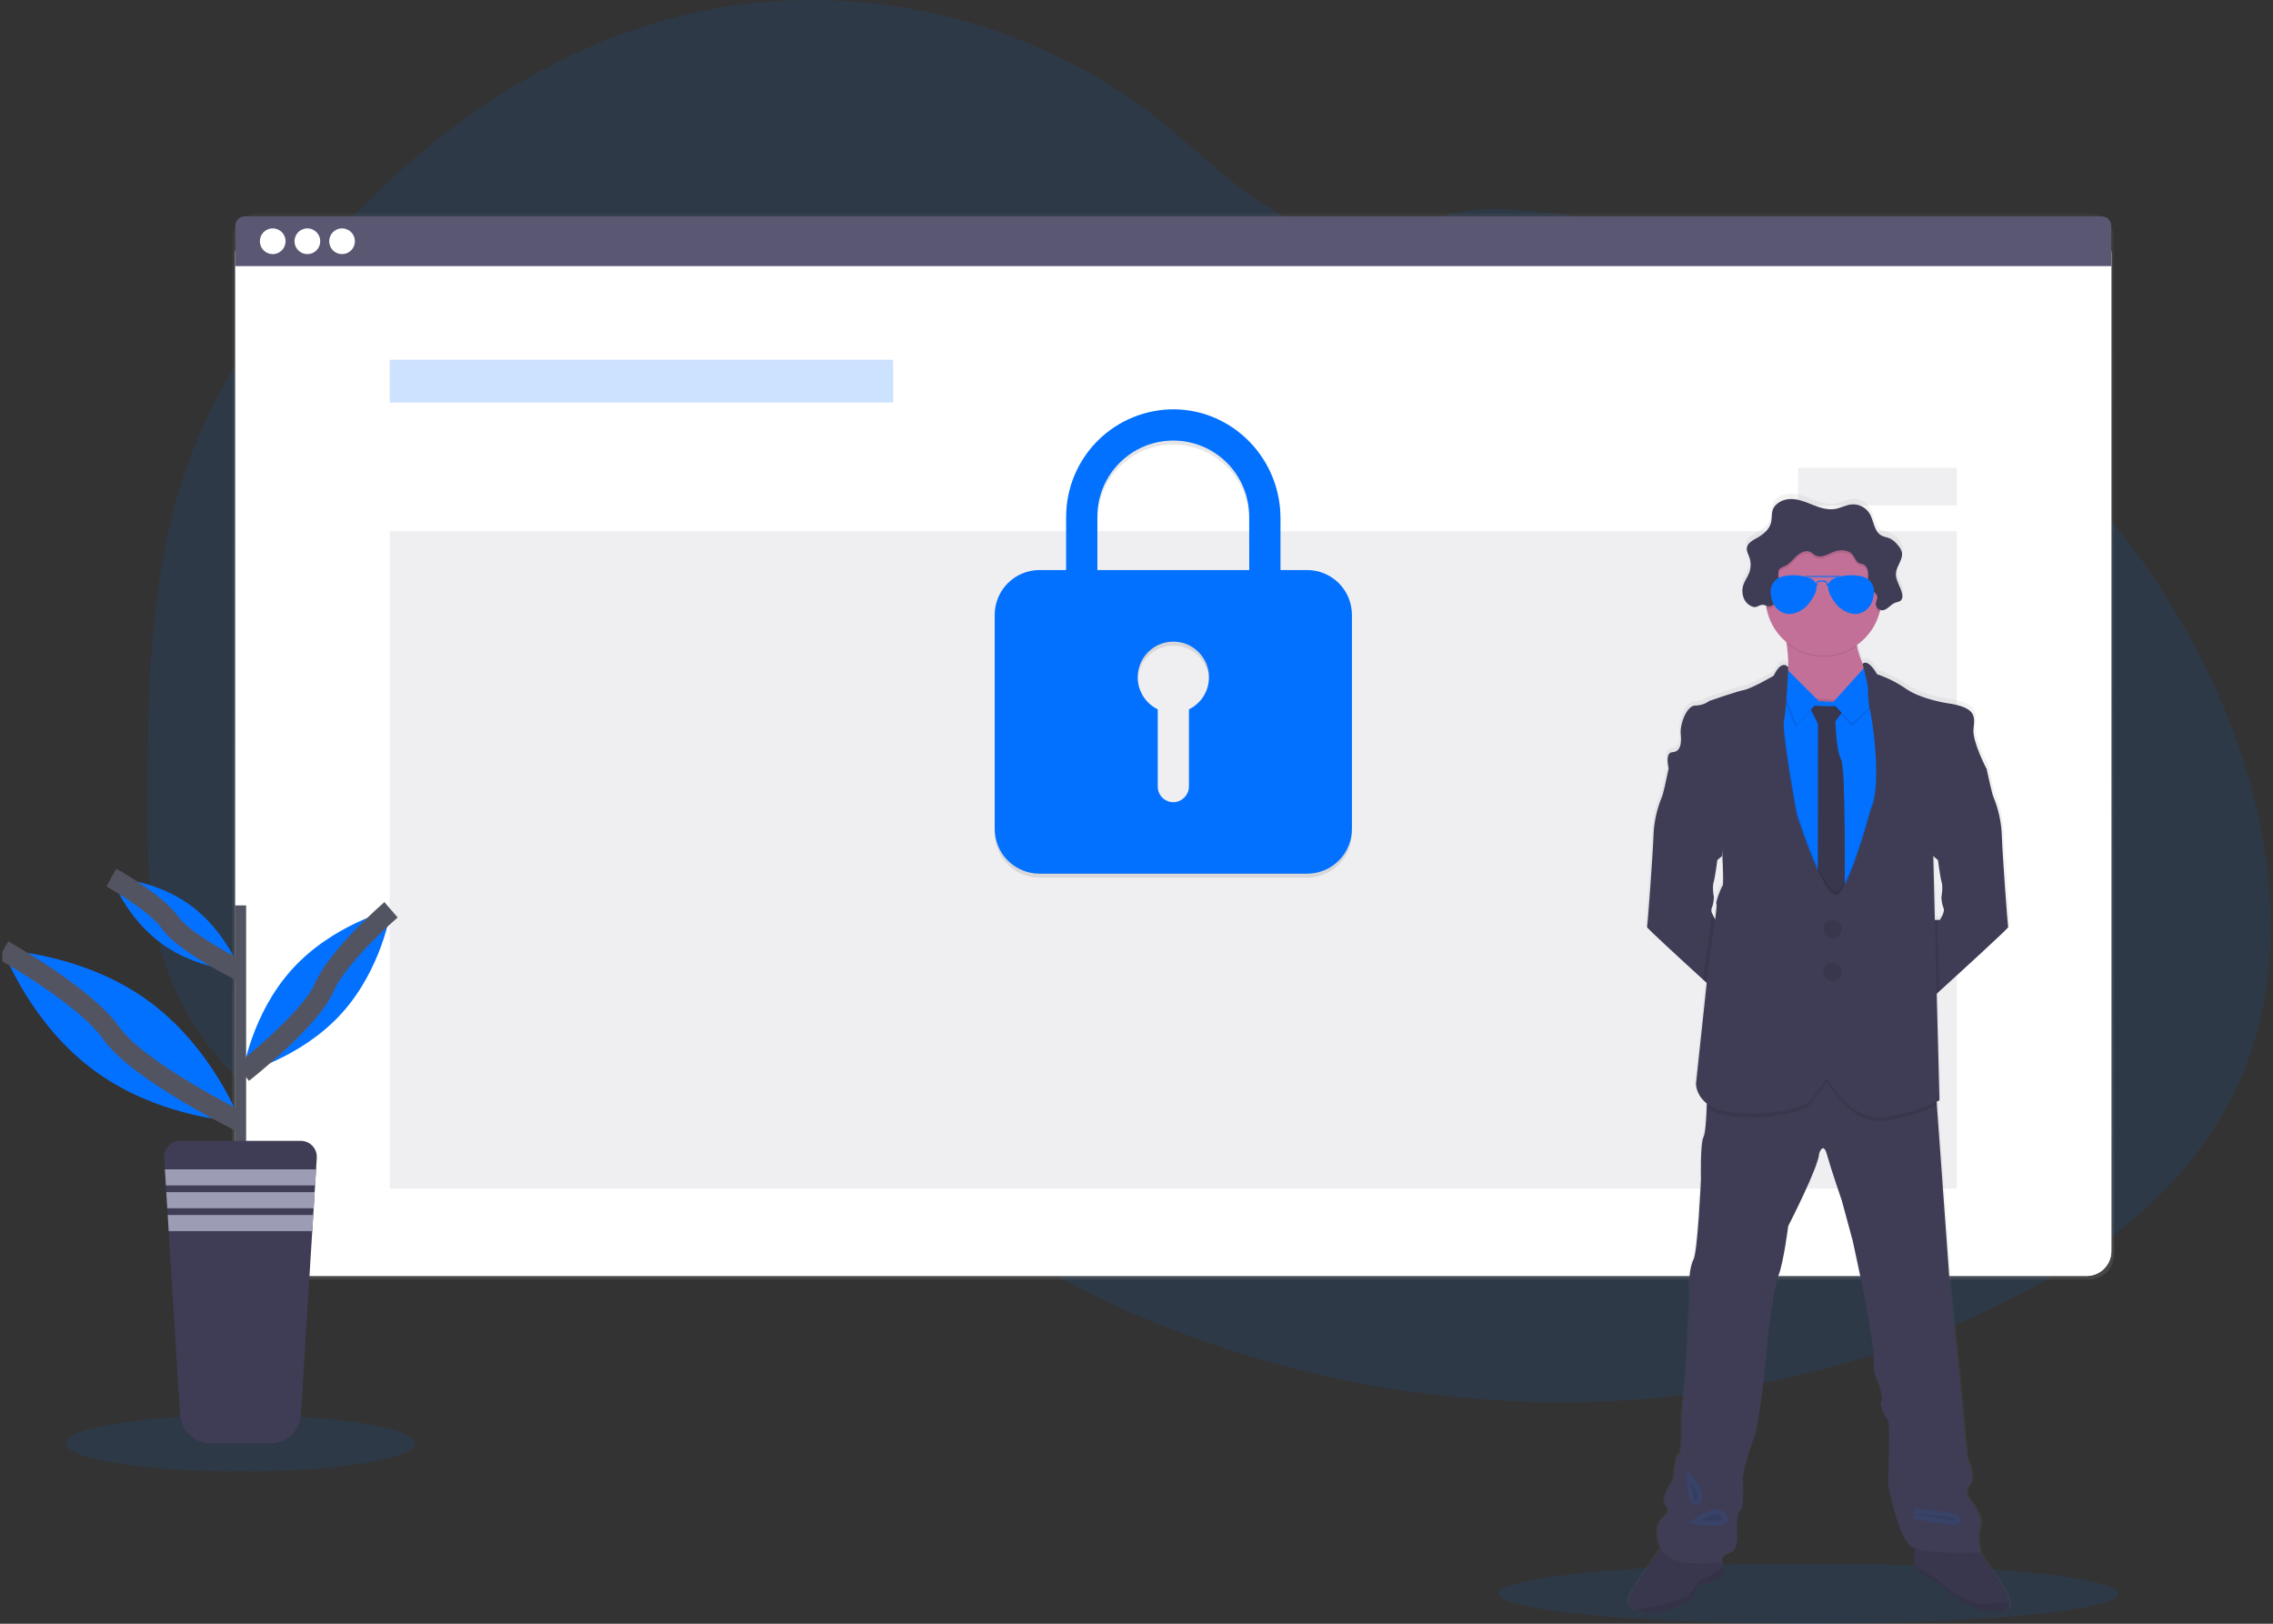 <svg width="224" height="160" viewBox="0 0 224 160" fill="none" xmlns="http://www.w3.org/2000/svg">
<rect x="0" y="0" width="224" height="160" fill="#333333" stroke="none"/>
<g clip-path="url(#clip0)">
<path opacity="0.1" d="M220.238 107.567C215.053 118.263 204.525 125.415 193.614 130.131C178.926 136.483 162.75 139.002 146.797 137.937C144.002 137.751 141.214 137.454 138.436 137.045C128.785 135.637 119.375 132.897 110.477 128.904C107.909 127.747 105.393 126.485 102.929 125.116C98.814 122.835 94.87 120.256 91.131 117.4C90.19 116.682 89.263 115.946 88.348 115.191C87.714 114.668 87.085 114.133 86.447 113.614C85.101 112.519 83.715 111.479 82.17 110.701C81.704 110.466 81.225 110.255 80.737 110.068C75.843 108.207 70.2 108.909 65.105 110.361C61.229 111.466 57.451 112.978 53.579 114.057C51.857 114.552 50.102 114.925 48.328 115.173C44.367 115.675 40.343 115.322 36.53 114.137L36.204 114.036C35.657 113.864 35.116 113.676 34.578 113.472L34.252 113.347C33.732 113.147 33.223 112.931 32.724 112.701L32.399 112.553C31.878 112.311 31.369 112.055 30.871 111.786C30.691 111.692 30.514 111.591 30.338 111.495C27.503 109.912 24.926 107.905 22.696 105.545C22.632 105.481 22.571 105.414 22.501 105.35C22.191 105.014 21.886 104.673 21.591 104.323C21.482 104.195 21.373 104.066 21.266 103.933C20.916 103.506 20.578 103.07 20.253 102.624C20.204 102.559 20.157 102.493 20.11 102.429C18.778 100.585 17.673 98.587 16.82 96.479C16.793 96.414 16.768 96.348 16.744 96.284C16.484 95.614 16.247 94.933 16.032 94.24C15.944 93.952 15.86 93.655 15.786 93.366C15.761 93.28 15.737 93.192 15.716 93.107C14.639 88.866 14.516 84.458 14.516 80.075C14.516 79.564 14.516 79.053 14.516 78.543C14.547 71.454 14.656 64.243 15.702 57.251C15.702 57.202 15.716 57.153 15.724 57.106C16.074 54.753 16.55 52.419 17.15 50.117C17.778 47.7 18.581 45.333 19.552 43.033C21.958 37.374 25.457 32.224 29.343 27.451C39.129 15.44 51.964 5.356 66.986 1.582C83.173 -2.482 101.163 1.413 114.22 11.808C118.201 14.977 121.778 18.73 126.249 21.159C130.152 23.274 134.72 24.151 138.9 22.486C142.354 21.11 144.602 20.427 148.482 20.636C156.513 21.09 164.43 22.749 171.969 25.556C172.273 25.667 172.578 25.782 172.88 25.897C192.533 33.416 209.427 48.354 218.208 67.551C218.441 68.058 218.667 68.569 218.885 69.084C224.121 81.314 226.014 95.647 220.238 107.567Z" fill="#0371FF"/>
<path opacity="0.1" d="M23.702 144.99C33.216 144.99 40.929 143.751 40.929 142.223C40.929 140.694 33.216 139.456 23.702 139.456C14.188 139.456 6.475 140.694 6.475 142.223C6.475 143.751 14.188 144.99 23.702 144.99Z" fill="#0371FF"/>
<path opacity="0.1" d="M178.245 160C195.115 160 208.791 158.672 208.791 157.034C208.791 155.396 195.115 154.068 178.245 154.068C161.375 154.068 147.699 155.396 147.699 157.034C147.699 158.672 161.375 160 178.245 160Z" fill="#0371FF"/>
<path d="M205.9 21.027H25.324C23.978 21.027 22.887 22.118 22.887 23.464V123.641C22.887 124.987 23.978 126.079 25.324 126.079H205.9C207.246 126.079 208.337 124.987 208.337 123.641V23.464C208.337 22.118 207.246 21.027 205.9 21.027Z" fill="url(#paint0_linear)"/>
<path d="M205.631 22.504H25.623C24.277 22.504 23.186 23.595 23.186 24.941V123.291C23.186 124.637 24.277 125.729 25.623 125.729H205.631C206.977 125.729 208.068 124.637 208.068 123.291V24.941C208.068 23.595 206.977 22.504 205.631 22.504Z" fill="white"/>
<path d="M205.631 22.504H25.623C24.277 22.504 23.186 23.595 23.186 24.941V123.291C23.186 124.637 24.277 125.729 25.623 125.729H205.631C206.977 125.729 208.068 124.637 208.068 123.291V24.941C208.068 23.595 206.977 22.504 205.631 22.504Z" fill="white"/>
<path opacity="0.04" d="M205.631 22.504H25.623C24.277 22.504 23.186 23.595 23.186 24.941V123.291C23.186 124.637 24.277 125.729 25.623 125.729H205.631C206.977 125.729 208.068 124.637 208.068 123.291V24.941C208.068 23.595 206.977 22.504 205.631 22.504Z" fill="white"/>
<path d="M207.13 21.32H24.124C23.875 21.32 23.637 21.418 23.46 21.594C23.284 21.77 23.186 22.009 23.186 22.258V26.225H208.06V22.258C208.061 22.011 207.963 21.773 207.788 21.597C207.614 21.421 207.377 21.322 207.13 21.32Z" fill="#5A5773"/>
<path d="M26.876 25.041C27.576 25.041 28.144 24.473 28.144 23.772C28.144 23.072 27.576 22.504 26.876 22.504C26.175 22.504 25.607 23.072 25.607 23.772C25.607 24.473 26.175 25.041 26.876 25.041Z" fill="white"/>
<path d="M30.292 25.041C30.992 25.041 31.56 24.473 31.56 23.772C31.56 23.072 30.992 22.504 30.292 22.504C29.591 22.504 29.023 23.072 29.023 23.772C29.023 24.473 29.591 25.041 30.292 25.041Z" fill="white"/>
<path d="M33.708 25.041C34.408 25.041 34.976 24.473 34.976 23.772C34.976 23.072 34.408 22.504 33.708 22.504C33.007 22.504 32.44 23.072 32.44 23.772C32.44 24.473 33.007 25.041 33.708 25.041Z" fill="white"/>
<path opacity="0.2" d="M88.023 35.452H38.408V39.663H88.023V35.452Z" fill="#0371FF"/>
<path opacity="0.1" d="M192.837 52.337H38.408V117.117H192.837V52.337Z" fill="#5A5773"/>
<path opacity="0.1" d="M128.831 56.561H126.187V51.425C126.187 45.629 121.566 40.811 115.77 40.724C114.372 40.709 112.986 40.971 111.69 41.495C110.394 42.018 109.215 42.793 108.22 43.775C107.225 44.756 106.434 45.925 105.893 47.214C105.351 48.502 105.07 49.885 105.066 51.283V56.561H102.428C101.262 56.565 100.145 57.03 99.32 57.854C98.496 58.679 98.031 59.796 98.027 60.962V82.08C98.031 83.246 98.496 84.363 99.32 85.188C100.145 86.012 101.262 86.477 102.428 86.481H128.831C129.997 86.477 131.114 86.012 131.938 85.188C132.762 84.363 133.226 83.246 133.229 82.08V60.962C133.226 59.796 132.762 58.679 131.938 57.854C131.114 57.03 129.997 56.565 128.831 56.561ZM117.171 70.29V77.853C117.173 78.254 117.024 78.64 116.752 78.935C116.48 79.229 116.107 79.409 115.707 79.438C115.499 79.448 115.29 79.415 115.095 79.342C114.899 79.269 114.721 79.157 114.57 79.013C114.419 78.869 114.298 78.696 114.216 78.504C114.134 78.312 114.092 78.105 114.092 77.896V70.286C113.378 69.938 112.803 69.358 112.461 68.641C112.119 67.924 112.03 67.112 112.209 66.338C112.387 65.565 112.823 64.874 113.445 64.38C114.066 63.885 114.837 63.616 115.631 63.616C116.425 63.616 117.196 63.885 117.818 64.38C118.439 64.874 118.875 65.565 119.054 66.338C119.232 67.112 119.144 67.924 118.802 68.641C118.46 69.358 117.885 69.938 117.171 70.286V70.29ZM123.111 56.561H108.146V51.283C108.146 49.299 108.934 47.396 110.336 45.994C111.739 44.591 113.642 43.803 115.625 43.803C117.609 43.803 119.512 44.591 120.914 45.994C122.317 47.396 123.105 49.299 123.105 51.283L123.111 56.561Z" fill="black"/>
<path d="M128.831 56.171H126.187V51.035C126.187 45.239 121.566 40.421 115.77 40.334C114.372 40.319 112.986 40.581 111.69 41.105C110.394 41.628 109.215 42.403 108.22 43.385C107.225 44.366 106.434 45.535 105.893 46.824C105.351 48.112 105.07 49.495 105.066 50.893V56.171H102.428C101.262 56.175 100.145 56.64 99.32 57.464C98.496 58.289 98.031 59.406 98.027 60.572V81.69C98.031 82.856 98.496 83.973 99.32 84.798C100.145 85.622 101.262 86.087 102.428 86.091H128.831C129.997 86.087 131.114 85.622 131.938 84.798C132.762 83.973 133.226 82.856 133.229 81.69V60.572C133.226 59.406 132.762 58.289 131.938 57.464C131.114 56.64 129.997 56.175 128.831 56.171ZM117.171 69.9V77.463C117.173 77.864 117.024 78.25 116.752 78.545C116.48 78.839 116.107 79.019 115.707 79.048C115.499 79.058 115.29 79.025 115.095 78.952C114.899 78.879 114.721 78.767 114.57 78.623C114.419 78.479 114.298 78.305 114.216 78.114C114.134 77.922 114.092 77.715 114.092 77.506V69.896C113.378 69.548 112.803 68.968 112.461 68.251C112.119 67.534 112.03 66.722 112.209 65.948C112.387 65.175 112.823 64.484 113.445 63.99C114.066 63.495 114.837 63.226 115.631 63.226C116.425 63.226 117.196 63.495 117.818 63.99C118.439 64.484 118.875 65.175 119.054 65.948C119.232 66.722 119.144 67.534 118.802 68.251C118.46 68.968 117.885 69.548 117.171 69.896V69.9ZM123.111 56.171H108.146V50.893C108.146 48.909 108.934 47.006 110.336 45.604C111.739 44.201 113.642 43.413 115.625 43.413C117.609 43.413 119.512 44.201 120.914 45.604C122.317 47.006 123.105 48.909 123.105 50.893L123.111 56.171Z" fill="#0371FF"/>
<path opacity="0.1" d="M192.836 46.102H177.205V49.792H192.836V46.102Z" fill="#5A5773"/>
<path d="M198.161 157.927C198.059 157.41 197.882 156.91 197.639 156.442L195.297 152.945H195.31C195.31 152.945 194.942 151.189 195.31 150.326C195.679 149.464 193.995 147.343 193.995 147.343C193.995 147.343 193.79 146.81 194.325 146.154C194.86 145.499 193.995 143.578 193.995 143.578C193.995 143.578 193.585 139.568 193.544 138.955C193.503 138.343 193.174 134.947 193.174 134.947L192.393 127.748L191.004 108.669L190.978 108.312C191.15 108.228 191.242 108.175 191.242 108.175L190.965 97.626L191.205 97.409C193.3 95.513 198.134 91.122 198.085 91.026C198.037 90.931 197.5 83.695 197.438 81.884C197.384 80.597 197.102 79.33 196.606 78.141C196.485 77.901 196.136 76.318 195.992 75.649C195.952 75.466 195.927 75.35 195.927 75.35C195.927 75.35 194.51 72.65 194.633 71.422C194.756 70.195 195.002 69.276 191.981 68.846C191.981 68.846 189.444 68.468 187.934 67.435C187.041 66.817 186.064 66.328 185.034 65.984C185.034 65.984 184.187 64.422 183.598 64.951C183.348 64.394 183.162 63.811 183.042 63.212L183.024 63.103C184.143 62.323 184.948 61.171 185.296 59.852C185.315 59.778 185.331 59.702 185.348 59.628C185.407 59.648 185.468 59.659 185.53 59.661C186.043 59.661 186.359 59.089 186.839 58.908C187.034 58.831 187.274 58.82 187.425 58.666C187.474 58.606 187.511 58.537 187.533 58.463C187.555 58.389 187.562 58.311 187.554 58.234C187.558 58.181 187.558 58.128 187.554 58.074C187.554 58.056 187.554 58.037 187.554 58.018V58.037C187.423 57.327 186.872 56.697 186.933 55.975C186.991 55.295 187.589 54.698 187.54 54.037C187.539 53.984 187.535 53.932 187.526 53.881V53.904C187.453 53.646 187.32 53.409 187.136 53.213C186.926 52.927 186.65 52.696 186.332 52.538C186.061 52.419 185.746 52.392 185.493 52.249C184.747 51.843 184.749 50.786 184.306 50.064C184.117 49.762 183.847 49.519 183.528 49.361C183.209 49.203 182.852 49.136 182.497 49.168C181.943 49.223 181.442 49.517 180.893 49.613C180.144 49.746 179.381 49.502 178.671 49.223C177.96 48.944 177.24 48.637 176.477 48.637C175.714 48.637 174.889 49.028 174.658 49.748C174.536 50.138 174.596 50.557 174.502 50.954C174.335 51.652 173.722 52.152 173.088 52.499C172.697 52.716 172.233 52.964 172.112 53.373C172.112 53.362 172.112 53.352 172.112 53.342C172.103 53.375 172.097 53.408 172.092 53.442C172.088 53.485 172.088 53.529 172.092 53.572C172.092 53.853 172.241 54.121 172.34 54.388C172.526 54.897 172.521 55.455 172.328 55.961C172.184 56.332 171.938 56.658 171.798 57.026C171.731 57.198 171.688 57.378 171.669 57.561V57.53C171.664 57.613 171.664 57.697 171.669 57.78C171.666 58.065 171.733 58.346 171.864 58.599C171.954 58.774 172.077 58.929 172.228 59.056C172.378 59.182 172.552 59.277 172.74 59.335C173.13 59.425 173.374 59.042 173.786 59.14C173.86 59.158 173.932 59.18 174.003 59.208C174.016 59.296 174.03 59.384 174.046 59.47C174.295 60.783 174.995 61.968 176.024 62.82C176.024 62.867 176.04 62.914 176.046 62.963C176.171 63.741 176.225 64.528 176.208 65.316C176.208 65.316 175.593 64.416 174.75 66.153C174.75 66.153 172.551 67.422 171.792 67.566C171.033 67.71 168.338 68.649 168.338 68.649C167.931 68.943 167.442 69.101 166.941 69.1C166.099 69.1 165.401 70.94 165.502 71.941C165.604 72.942 165.442 73.68 164.659 73.721C163.877 73.762 164.304 75.348 164.31 75.376L164.238 75.717C164.086 76.416 163.754 77.915 163.637 78.149C163.141 79.338 162.859 80.605 162.804 81.892C162.743 83.703 162.218 90.911 162.158 91.034C162.117 91.114 165.428 94.141 167.756 96.256L168.094 96.561L167.023 106.567C167.054 106.953 167.168 107.327 167.358 107.664C167.548 108.001 167.809 108.293 168.123 108.519C168.123 108.636 168.123 108.755 168.111 108.878C168.065 110.049 167.971 111.466 167.784 111.836C167.456 112.492 167.538 116.009 167.538 116.009C167.538 116.009 167.208 123.166 166.798 123.945C166.388 124.724 166.304 126.357 166.427 126.677C166.55 126.997 166.016 135.593 166.016 135.593L165.606 139.439C165.606 139.439 165.729 143.12 165.358 143.202C164.987 143.284 164.782 145.821 164.782 145.821C164.782 145.821 163.469 147.62 164.043 148.273C164.616 148.927 163.959 149.216 163.898 149.378C163.838 149.54 162.645 150.159 163.508 152.446C163.516 152.468 163.525 152.49 163.535 152.512C162.727 153.634 160.167 157.254 160.323 157.804C160.438 158.154 160.683 158.447 161.006 158.624C161.609 158.985 162.643 159.153 164.289 158.624C167.021 157.744 166.825 157.11 166.825 157.11C166.839 156.813 166.967 156.533 167.181 156.328C167.395 156.122 167.68 156.007 167.977 156.005C169.107 155.923 169.95 154.881 169.95 154.881L169.817 154.387L169.635 153.704C169.657 153.509 169.795 153.168 170.416 152.978C171.362 152.692 171.115 150.892 171.115 150.892C171.115 150.892 171.033 149.011 171.442 148.765C171.852 148.519 171.69 145.411 171.69 145.411C171.69 145.411 172.143 143.161 172.799 141.646C173.454 140.132 174.239 131.136 174.239 131.136C174.239 131.136 174.772 126.718 175.265 125.45C175.759 124.181 176.212 120.624 176.212 120.624C176.212 120.624 179.254 114.732 179.293 113.423C179.293 113.423 179.683 112.195 180.074 113.546C180.464 114.896 181.561 118.128 181.561 118.128L182.628 122.095L183.902 128.025L184.726 133.017C184.726 133.017 184.601 134.898 184.921 135.554C185.241 136.21 185.702 137.72 185.456 138.007C185.21 138.294 185.947 139.644 186.154 139.929C186.361 140.214 186.154 146.269 186.154 146.269C186.154 146.269 187.099 151.423 188.455 152.319C188.55 152.381 188.65 152.433 188.756 152.475C188.736 153.033 188.717 153.78 188.742 154.171C188.739 154.258 188.754 154.345 188.785 154.426C188.908 154.59 190.305 155.695 190.594 155.695C190.883 155.695 191.907 156.411 191.95 156.758C191.993 157.106 194.953 158.577 195.373 158.62C195.792 158.663 197.826 159.028 198.105 158.456C198.174 158.289 198.194 158.105 198.161 157.927ZM190.889 84.218L191.099 84.399C191.099 84.399 191.316 86.087 191.47 86.593C191.624 87.098 191.439 88.082 191.439 88.082C191.453 88.449 191.526 88.811 191.655 89.155C191.839 89.524 191.285 90.326 191.285 90.326H190.791L190.637 84.007L190.889 84.218ZM176.208 65.351V65.314C176.204 65.326 176.202 65.34 176.202 65.351H176.208ZM168.627 89.676C168.551 89.512 168.539 89.326 168.595 89.155C168.639 89.062 168.674 88.965 168.699 88.866C168.759 88.61 168.797 88.349 168.812 88.085C168.812 88.082 168.812 88.079 168.812 88.076C168.794 87.982 168.636 87.076 168.783 86.597C168.929 86.116 169.152 84.403 169.152 84.403L169.292 84.284L169.618 84.001C169.618 84.001 169.618 83.896 169.641 83.722C169.71 85.205 169.764 86.844 169.676 86.926C169.513 87.088 168.915 88.683 169.06 88.745C169.107 88.766 169.042 89.405 168.933 90.263C168.81 90.079 168.708 89.882 168.627 89.676Z" fill="url(#paint1_linear)"/>
<path d="M184.352 66.91V69.338L179.372 71.842C179.372 71.842 174.427 68.85 175.647 67.66C176.427 66.907 176.277 64.838 176.066 63.416C175.943 62.588 175.801 61.981 175.801 61.981C175.801 61.981 184.684 59.444 183.341 61.37C182.892 62.014 182.857 62.848 183.007 63.673C183.312 65.31 184.352 66.91 184.352 66.91Z" fill="#C37098"/>
<path d="M170.708 90.65L170.066 98.557C170.066 98.557 169.104 97.685 167.859 96.549C165.55 94.443 162.272 91.432 162.311 91.352C162.371 91.229 162.896 84.056 162.953 82.253C163.006 80.973 163.285 79.713 163.776 78.529C163.893 78.295 164.223 76.804 164.362 76.108C164.409 75.891 164.438 75.751 164.438 75.751L165.515 75.317C165.515 75.317 170.003 80.325 170.003 80.416C170.003 80.508 169.697 84.355 169.697 84.355L169.379 84.632L169.24 84.751C169.24 84.751 169.026 86.431 168.874 86.934C168.721 87.438 168.885 88.312 168.903 88.406C168.888 88.669 168.851 88.93 168.792 89.186C168.766 89.285 168.731 89.381 168.688 89.473C168.633 89.644 168.644 89.829 168.719 89.992C168.806 90.218 168.919 90.434 169.055 90.634L170.708 90.65Z" fill="#3F3D56"/>
<path d="M197.909 91.352C197.956 91.448 193.169 95.817 191.094 97.704L190.154 98.557L189.518 90.649H191.167C191.167 90.649 191.717 89.855 191.533 89.488C191.406 89.146 191.334 88.786 191.321 88.421C191.321 88.421 191.502 87.445 191.35 86.94C191.198 86.434 190.983 84.756 190.983 84.756L190.774 84.577L190.526 84.36C190.526 84.36 190.22 80.514 190.22 80.422C190.22 80.33 194.708 75.323 194.708 75.323L195.778 75.75C195.778 75.75 195.801 75.865 195.84 76.049C195.985 76.714 196.33 78.289 196.449 78.529C196.94 79.712 197.219 80.972 197.273 82.252C197.323 84.055 197.846 91.229 197.909 91.352Z" fill="#3F3D56"/>
<path d="M197.932 158.47C197.645 159.04 195.631 158.665 195.216 158.634C194.8 158.603 191.865 157.125 191.824 156.78C191.783 156.435 190.766 155.722 190.481 155.722C190.196 155.722 188.813 154.622 188.69 154.46C188.659 154.379 188.645 154.293 188.649 154.206C188.606 153.537 188.69 151.814 188.69 151.814L194.593 152.14L197.462 156.454C197.703 156.92 197.878 157.417 197.981 157.931C198.016 158.112 197.999 158.299 197.932 158.47Z" fill="#3F3D56"/>
<path opacity="0.1" d="M197.932 158.47C197.645 159.04 195.631 158.665 195.216 158.634C194.8 158.603 191.865 157.125 191.824 156.78C191.783 156.435 190.766 155.722 190.481 155.722C190.196 155.722 188.813 154.622 188.69 154.46C188.659 154.379 188.645 154.293 188.649 154.206C188.606 153.537 188.69 151.814 188.69 151.814L194.593 152.14L197.462 156.454C197.703 156.92 197.878 157.417 197.981 157.931C198.016 158.112 197.999 158.299 197.932 158.47Z" fill="black"/>
<path opacity="0.1" d="M197.932 158.471C197.645 159.041 195.631 158.666 195.216 158.635C194.8 158.603 191.865 157.126 191.824 156.781C191.783 156.435 190.766 155.723 190.481 155.723C190.197 155.723 188.813 154.623 188.69 154.461C188.659 154.38 188.645 154.293 188.649 154.207L190.562 155.417C190.562 155.417 191.783 156.197 192.109 156.66C192.435 157.122 195.003 158.084 195.216 158.104C195.374 158.119 197.06 157.796 197.981 157.932C198.016 158.113 197.999 158.299 197.932 158.471Z" fill="black"/>
<path d="M170.022 154.909C170.022 154.909 169.187 155.947 168.071 156.027C167.776 156.029 167.493 156.145 167.281 156.349C167.069 156.553 166.944 156.831 166.931 157.126C166.931 157.126 167.126 157.758 164.427 158.634C162.798 159.159 161.773 158.993 161.176 158.634C160.856 158.457 160.614 158.166 160.499 157.818C160.316 157.169 163.918 152.222 163.918 152.222L167.196 152.027L169.538 153.084L169.897 154.425L170.022 154.909Z" fill="#3F3D56"/>
<path opacity="0.1" d="M170.022 154.909C170.022 154.909 169.187 155.947 168.071 156.027C167.776 156.029 167.493 156.145 167.281 156.349C167.069 156.553 166.944 156.831 166.931 157.126C166.931 157.126 167.126 157.758 164.427 158.634C162.798 159.159 161.773 158.993 161.176 158.634C160.856 158.457 160.614 158.166 160.499 157.818C160.316 157.169 163.918 152.222 163.918 152.222L167.196 152.027L169.538 153.084L169.897 154.425L170.022 154.909Z" fill="black"/>
<path opacity="0.1" d="M170.024 154.909C170.024 154.909 169.188 155.947 168.072 156.027C167.778 156.029 167.495 156.144 167.283 156.349C167.071 156.553 166.946 156.831 166.933 157.126C166.933 157.126 167.128 157.758 164.429 158.634C162.799 159.159 161.775 158.993 161.178 158.634C162.714 158.474 166.107 157.504 166.447 157.169C166.854 156.761 167.364 155.641 167.709 155.621C167.949 155.606 169.169 154.872 169.901 154.417L170.024 154.909Z" fill="black"/>
<path d="M195.157 150.37C194.79 151.225 195.157 152.975 195.157 152.975C195.157 152.975 189.693 153.26 188.358 152.364C187.024 151.469 186.079 146.338 186.079 146.338C186.079 146.338 186.274 140.314 186.079 140.029C185.884 139.744 185.142 138.402 185.386 138.117C185.63 137.832 185.191 136.326 184.857 135.674C184.524 135.022 184.662 133.151 184.662 133.151L183.847 128.182L182.586 122.281L181.515 118.331C181.515 118.331 180.416 115.115 180.043 113.773C179.671 112.43 179.276 113.65 179.276 113.65C179.237 114.953 176.224 120.816 176.224 120.816C176.224 120.816 175.775 124.357 175.288 125.618C174.8 126.879 174.269 131.277 174.269 131.277C174.269 131.277 173.488 140.232 172.844 141.739C172.2 143.245 171.757 145.484 171.757 145.484C171.757 145.484 171.921 148.579 171.513 148.823C171.106 149.066 171.172 150.94 171.172 150.94C171.172 150.94 171.416 152.729 170.479 153.016C169.543 153.303 169.699 153.912 169.699 153.912C169.699 153.912 164.488 154.767 163.634 152.485C162.779 150.204 163.959 149.597 164.024 149.433C164.088 149.269 164.738 148.986 164.168 148.333C163.598 147.679 164.9 145.891 164.9 145.891C164.9 145.891 165.105 143.368 165.47 143.286C165.835 143.204 165.716 139.542 165.716 139.542L166.122 135.715C166.122 135.715 166.652 127.166 166.53 126.84C166.407 126.514 166.489 124.888 166.896 124.108C167.304 123.327 167.628 116.208 167.628 116.208C167.628 116.208 167.546 112.709 167.872 112.058C168.067 111.689 168.149 110.27 168.196 109.113C168.231 108.229 168.239 107.497 168.239 107.497L172.798 105.788L178.652 103.916L183.577 106.277L190.784 107.661L190.874 108.904L192.249 127.893L193.03 135.057C193.03 135.057 193.356 138.435 193.397 139.046C193.438 139.657 193.844 143.647 193.844 143.647C193.844 143.647 194.699 145.56 194.17 146.212C193.641 146.863 193.844 147.382 193.844 147.382C193.844 147.382 195.524 149.515 195.157 150.37Z" fill="#3F3D56"/>
<path opacity="0.1" d="M183.345 61.371C182.896 62.015 182.861 62.849 183.011 63.674C181.986 64.397 180.751 64.764 179.497 64.717C178.243 64.67 177.039 64.213 176.07 63.414C175.947 62.587 175.805 61.98 175.805 61.98C175.805 61.98 184.688 59.447 183.345 61.371Z" fill="black"/>
<path d="M185.422 58.88C185.422 60.011 185.086 61.117 184.458 62.057C183.83 62.997 182.937 63.73 181.892 64.163C180.847 64.596 179.698 64.709 178.589 64.488C177.479 64.268 176.461 63.723 175.661 62.923C174.861 62.124 174.317 61.105 174.096 59.996C173.876 58.887 173.989 57.737 174.422 56.692C174.854 55.648 175.587 54.755 176.527 54.126C177.468 53.498 178.573 53.163 179.704 53.163C180.456 53.159 181.201 53.305 181.896 53.591C182.592 53.877 183.223 54.298 183.755 54.829C184.287 55.361 184.708 55.993 184.994 56.688C185.28 57.383 185.425 58.129 185.422 58.88Z" fill="#C37098"/>
<path opacity="0.1" d="M186.611 68.383L184.738 101.742L174.561 99.606L172.545 86.233L174.541 68.279L176.044 68.472L178.694 68.81L181.319 68.972L184.164 68.656L186.611 68.383Z" fill="black"/>
<path d="M186.611 68.625L184.738 101.985L174.561 99.848L172.545 86.475L174.541 68.524L176.044 68.715L178.694 69.053L181.319 69.215L184.164 68.899L186.611 68.625Z" fill="#0371FF"/>
<path d="M178.242 69.522L181.907 69.645L180.877 71.087C180.877 71.087 180.949 74.001 181.439 74.836C181.928 75.671 181.784 88.574 181.784 88.574L180.808 90.426L179.14 88.35L179.161 71.314L178.242 69.522Z" fill="#3F3D56"/>
<path opacity="0.1" d="M178.242 69.522L181.907 69.645L180.877 71.087C180.877 71.087 180.949 74.001 181.439 74.836C181.928 75.671 181.784 88.574 181.784 88.574L180.808 90.426L179.14 88.35L179.161 71.314L178.242 69.522Z" fill="black"/>
<path opacity="0.1" d="M183.989 65.735L180.57 69.521L182.524 71.556L185.761 68.401L183.989 65.735Z" fill="black"/>
<path d="M183.989 65.492L180.57 69.277L182.524 71.313L185.761 68.157L183.989 65.492Z" fill="#0371FF"/>
<path opacity="0.1" d="M179.122 69.339L175.66 65.879L175.334 67.69L176.922 71.659L179.122 69.339Z" fill="black"/>
<path d="M179.247 69.095L175.787 65.635L175.461 67.446L177.049 71.415L179.247 69.095Z" fill="#0371FF"/>
<path opacity="0.1" d="M190.896 108.91C189.235 109.701 187.455 110.216 185.627 110.434C182.269 110.861 180.072 106.587 180.072 106.587L178.79 108.256C178.382 110.028 172.174 110.475 169.651 109.803C169.128 109.674 168.635 109.441 168.203 109.118C168.238 108.234 168.246 107.503 168.246 107.503L172.805 105.793L178.659 103.922L183.584 106.283L190.791 107.666L190.896 108.91Z" fill="black"/>
<path opacity="0.1" d="M186.609 68.627L184.737 101.985L174.559 99.848L172.539 86.477L174.533 68.524L176.036 68.719C175.998 69.373 175.924 70.025 175.816 70.671C175.572 71.812 177.078 79.912 177.078 79.912C177.078 79.912 179.941 88.996 181.229 87.687C182.517 86.378 184.351 79.464 184.351 79.464C185.594 76.9 184.373 69.707 184.281 69.562C184.217 69.349 184.178 69.13 184.164 68.908L186.609 68.627Z" fill="black"/>
<path opacity="0.1" d="M191.007 94.441L191.092 97.71L190.152 98.563L189.518 90.65H190.923L191.007 94.441Z" fill="black"/>
<path opacity="0.1" d="M168.91 88.412C168.895 88.675 168.858 88.936 168.798 89.193C168.798 89.121 168.798 89.079 168.783 89.074C168.724 89.058 168.794 88.76 168.91 88.412Z" fill="black"/>
<path opacity="0.1" d="M170.712 90.65L170.07 98.557C170.07 98.557 169.108 97.685 167.863 96.549L168.012 95.148C168.012 95.148 168.537 91.706 168.728 90.008C168.814 90.234 168.927 90.45 169.063 90.65H170.712Z" fill="black"/>
<path d="M176.232 65.755C176.232 65.755 175.623 64.86 174.788 66.589C174.788 66.589 172.61 67.851 171.86 67.994C171.111 68.136 168.445 69.073 168.445 69.073C168.043 69.364 167.559 69.52 167.062 69.52C166.227 69.52 165.534 71.352 165.635 72.349C165.737 73.347 165.575 74.08 164.802 74.121C164.029 74.162 164.455 75.768 164.455 75.768L169.605 81.671C169.605 81.671 169.93 87.106 169.768 87.27C169.606 87.434 169.015 89.026 169.158 89.081C169.3 89.136 168.377 95.146 168.377 95.146L167.136 106.81C167.136 106.81 167.136 108.761 169.661 109.435C172.186 110.108 178.398 109.663 178.798 107.891L180.08 106.221C180.08 106.221 182.277 110.496 185.636 110.069C188.994 109.641 191.133 108.42 191.133 108.42L190.766 94.442L190.522 84.366L195.765 75.751C195.765 75.751 194.36 73.064 194.483 71.848C194.606 70.632 194.848 69.711 191.857 69.284C191.857 69.284 189.333 68.907 187.846 67.879C186.963 67.265 185.997 66.779 184.978 66.435C184.978 66.435 184.139 64.874 183.555 65.408C183.555 65.408 184.141 67.615 184.092 67.945C184.043 68.275 184.184 69.766 184.275 69.92C184.367 70.074 185.589 77.257 184.346 79.822C184.346 79.822 182.521 86.735 181.223 88.045C179.926 89.354 177.073 80.27 177.073 80.27C177.073 80.27 175.566 72.168 175.81 71.028C176.054 69.889 176.232 65.755 176.232 65.755Z" fill="#3F3D56"/>
<path d="M180.587 92.441C181.082 92.441 181.483 92.04 181.483 91.545C181.483 91.051 181.082 90.65 180.587 90.65C180.092 90.65 179.691 91.051 179.691 91.545C179.691 92.04 180.092 92.441 180.587 92.441Z" fill="#3F3D56"/>
<path d="M180.587 96.664C181.082 96.664 181.483 96.263 181.483 95.769C181.483 95.274 181.082 94.873 180.587 94.873C180.092 94.873 179.691 95.274 179.691 95.769C179.691 96.263 180.092 96.664 180.587 96.664Z" fill="#3F3D56"/>
<path opacity="0.1" d="M180.587 92.441C181.082 92.441 181.483 92.04 181.483 91.545C181.483 91.051 181.082 90.65 180.587 90.65C180.092 90.65 179.691 91.051 179.691 91.545C179.691 92.04 180.092 92.441 180.587 92.441Z" fill="black"/>
<path opacity="0.1" d="M180.587 96.664C181.082 96.664 181.483 96.263 181.483 95.769C181.483 95.274 181.082 94.873 180.587 94.873C180.092 94.873 179.691 95.274 179.691 95.769C179.691 96.263 180.092 96.664 180.587 96.664Z" fill="black"/>
<path opacity="0.1" d="M188.637 149.148C188.637 149.148 192.313 149.433 192.678 149.718C193.043 150.003 188.637 149.148 188.637 149.148Z" fill="black" stroke="#0371FF" stroke-miterlimit="10"/>
<path opacity="0.1" d="M166.75 146.258C166.75 146.258 167.531 147.233 167.199 147.682C166.867 148.131 166.75 146.258 166.75 146.258Z" fill="black" stroke="#0371FF" stroke-miterlimit="10"/>
<path opacity="0.1" d="M167.686 149.777C167.686 149.777 169.11 148.841 169.68 149.463C170.25 150.086 167.686 149.777 167.686 149.777Z" fill="black" stroke="#0371FF" stroke-miterlimit="10"/>
<path opacity="0.1" d="M185.422 58.88C185.423 59.368 185.361 59.854 185.238 60.326C185.118 60.271 185.017 60.181 184.95 60.067C184.882 59.954 184.851 59.822 184.86 59.69C184.885 59.458 185.039 59.245 185.006 59.015C184.957 58.66 184.528 58.515 184.302 58.234C184.023 57.895 184.083 57.401 184.106 56.962C184.13 56.523 184.019 55.986 183.607 55.836C183.484 55.791 183.349 55.787 183.23 55.736C182.906 55.6 182.807 55.198 182.59 54.921C182.157 54.363 181.296 54.374 180.639 54.64C180.352 54.777 180.059 54.899 179.761 55.007C179.611 55.059 179.452 55.081 179.294 55.069C179.136 55.057 178.982 55.013 178.841 54.938C178.713 54.856 178.609 54.743 178.477 54.661C178.036 54.396 177.458 54.661 177.075 55.003C176.693 55.344 176.387 55.803 175.905 56.011C175.688 56.109 175.421 56.168 175.319 56.378C175.269 56.493 175.247 56.618 175.257 56.743C175.257 57.502 175.346 58.273 175.188 59.017C175.087 59.495 174.751 60.037 174.265 59.979C174.205 59.97 174.145 59.955 174.088 59.934C173.942 59.152 173.96 58.349 174.142 57.575C174.324 56.801 174.665 56.073 175.144 55.438C175.623 54.804 176.229 54.276 176.923 53.889C177.618 53.501 178.385 53.263 179.177 53.189C179.969 53.115 180.767 53.207 181.521 53.459C182.275 53.712 182.968 54.118 183.556 54.654C184.144 55.189 184.614 55.841 184.936 56.568C185.258 57.295 185.425 58.081 185.426 58.876L185.422 58.88Z" fill="black"/>
<path d="M173.831 59.61C173.977 59.643 174.116 59.719 174.266 59.738C174.752 59.797 175.088 59.254 175.189 58.776C175.347 58.033 175.265 57.262 175.259 56.503C175.248 56.378 175.269 56.253 175.32 56.138C175.431 55.927 175.698 55.869 175.905 55.771C176.378 55.56 176.686 55.112 177.076 54.762C177.466 54.413 178.034 54.155 178.475 54.421C178.606 54.499 178.711 54.616 178.84 54.698C178.981 54.771 179.135 54.815 179.294 54.827C179.452 54.838 179.611 54.818 179.761 54.766C180.064 54.676 180.347 54.518 180.638 54.399C181.289 54.134 182.152 54.124 182.589 54.678C182.806 54.957 182.905 55.357 183.229 55.494C183.348 55.545 183.483 55.551 183.606 55.596C184.017 55.75 184.123 56.282 184.105 56.721C184.088 57.161 184.029 57.654 184.3 57.994C184.527 58.271 184.956 58.415 185.005 58.774C185.036 59.005 184.884 59.219 184.858 59.45C184.853 59.535 184.864 59.621 184.892 59.702C184.919 59.783 184.963 59.858 185.019 59.923C185.076 59.987 185.145 60.039 185.223 60.077C185.3 60.114 185.384 60.136 185.469 60.14C185.977 60.14 186.291 59.572 186.765 59.391C186.96 59.315 187.196 59.303 187.35 59.149C187.408 59.075 187.448 58.989 187.469 58.898C187.49 58.807 187.491 58.712 187.471 58.62C187.376 57.873 186.777 57.223 186.841 56.474C186.902 55.755 187.567 55.129 187.427 54.423C187.355 54.162 187.221 53.923 187.036 53.726C186.827 53.443 186.554 53.212 186.24 53.053C185.969 52.936 185.655 52.908 185.407 52.766C184.669 52.362 184.671 51.308 184.236 50.59C184.049 50.293 183.784 50.054 183.47 49.897C183.156 49.741 182.806 49.674 182.456 49.704C181.908 49.759 181.41 50.05 180.868 50.147C180.124 50.28 179.371 50.036 178.667 49.757C177.962 49.478 177.25 49.171 176.495 49.171C175.739 49.171 174.922 49.562 174.692 50.276C174.571 50.666 174.631 51.084 174.537 51.476C174.373 52.173 173.757 52.668 173.136 53.014C172.709 53.252 172.196 53.525 172.145 54.011C172.112 54.319 172.282 54.596 172.389 54.895C172.571 55.4 172.567 55.954 172.377 56.456C172.235 56.825 171.997 57.149 171.852 57.516C171.75 57.765 171.701 58.033 171.71 58.302C171.719 58.571 171.784 58.835 171.903 59.077C171.994 59.253 172.12 59.409 172.273 59.535C172.427 59.661 172.604 59.754 172.795 59.809C173.179 59.9 173.421 59.52 173.831 59.61Z" fill="#3F3D56"/>
<g opacity="0.1">
<path opacity="0.1" d="M175.19 58.352C175.088 58.83 174.751 59.372 174.265 59.314C174.115 59.294 173.978 59.218 173.83 59.185C173.422 59.095 173.18 59.478 172.795 59.38C172.604 59.325 172.427 59.232 172.273 59.106C172.119 58.981 171.993 58.825 171.902 58.648C171.8 58.45 171.738 58.233 171.72 58.01C171.681 58.356 171.744 58.705 171.902 59.015C171.993 59.192 172.119 59.347 172.273 59.473C172.427 59.599 172.604 59.692 172.795 59.747C173.186 59.837 173.422 59.454 173.83 59.552C173.972 59.602 174.118 59.644 174.265 59.679C174.751 59.739 175.088 59.197 175.19 58.719C175.27 58.296 175.301 57.866 175.283 57.437C175.282 57.744 175.25 58.05 175.19 58.352Z" fill="black"/>
<path opacity="0.1" d="M172.516 55.412C172.541 55.092 172.497 54.771 172.387 54.47C172.299 54.269 172.224 54.063 172.162 53.853C172.154 53.886 172.147 53.919 172.143 53.952C172.11 54.259 172.281 54.538 172.387 54.836C172.455 55.022 172.498 55.215 172.516 55.412Z" fill="black"/>
<path opacity="0.1" d="M187.426 54.384C187.334 54.938 186.885 55.459 186.84 56.043C186.829 56.143 186.829 56.243 186.84 56.343C186.938 55.662 187.541 55.059 187.426 54.384Z" fill="black"/>
<path opacity="0.1" d="M187.456 58.503C187.44 58.584 187.401 58.66 187.345 58.721C187.2 58.875 186.955 58.887 186.759 58.963C186.285 59.145 185.979 59.718 185.464 59.712C185.332 59.705 185.205 59.658 185.101 59.577C184.996 59.496 184.919 59.386 184.878 59.26C184.866 59.302 184.857 59.345 184.851 59.389C184.845 59.474 184.857 59.56 184.885 59.641C184.912 59.722 184.956 59.796 185.013 59.86C185.07 59.924 185.138 59.977 185.216 60.014C185.293 60.051 185.376 60.073 185.462 60.077C185.971 60.077 186.283 59.51 186.757 59.33C186.953 59.254 187.191 59.242 187.343 59.088C187.4 59.014 187.441 58.928 187.462 58.837C187.483 58.746 187.483 58.651 187.464 58.559C187.462 58.536 187.458 58.52 187.456 58.503Z" fill="black"/>
<path opacity="0.1" d="M185.012 58.339C184.963 57.984 184.534 57.84 184.308 57.559C184.169 57.374 184.094 57.15 184.093 56.919C184.078 57.282 184.083 57.652 184.308 57.926C184.532 58.199 184.874 58.316 184.983 58.597C185.011 58.514 185.021 58.426 185.012 58.339Z" fill="black"/>
<path opacity="0.1" d="M184.106 56.297C184.122 55.858 184.016 55.321 183.605 55.171C183.484 55.126 183.349 55.12 183.23 55.071C182.906 54.935 182.804 54.533 182.59 54.256C182.155 53.7 181.294 53.709 180.638 53.975C180.346 54.094 180.067 54.252 179.762 54.342C179.613 54.394 179.454 54.415 179.295 54.404C179.137 54.392 178.983 54.347 178.843 54.273C178.714 54.191 178.609 54.078 178.478 53.996C178.035 53.731 177.458 53.996 177.077 54.338C176.696 54.679 176.388 55.136 175.906 55.346C175.688 55.444 175.422 55.503 175.309 55.713C175.259 55.828 175.239 55.953 175.249 56.078C175.249 56.154 175.249 56.23 175.249 56.307C175.251 56.228 175.27 56.151 175.305 56.08C175.418 55.87 175.684 55.811 175.902 55.713C176.374 55.503 176.683 55.054 177.073 54.705C177.463 54.355 178.031 54.098 178.474 54.363C178.605 54.441 178.71 54.558 178.839 54.638C178.979 54.713 179.133 54.758 179.292 54.769C179.45 54.781 179.609 54.76 179.758 54.706C180.057 54.6 180.349 54.478 180.634 54.342C181.288 54.076 182.149 54.064 182.586 54.62C182.801 54.898 182.902 55.3 183.226 55.436C183.345 55.487 183.48 55.493 183.601 55.538C183.934 55.663 184.067 56.037 184.096 56.408L184.106 56.297Z" fill="black"/>
</g>
<g opacity="0.1">
<path opacity="0.1" d="M174.493 58.34C174.504 58.016 174.62 57.705 174.823 57.452C175.027 57.2 175.307 57.021 175.621 56.941C176.491 56.728 177.404 56.77 178.251 57.06C180.103 57.673 178.017 59.878 178.017 59.878C178.017 59.878 176.63 61.244 175.336 60.29C174.954 60.001 174.686 59.586 174.581 59.119C174.517 58.864 174.488 58.602 174.493 58.34Z" fill="black"/>
<path opacity="0.1" d="M184.673 58.341C184.662 58.017 184.546 57.705 184.342 57.453C184.138 57.2 183.858 57.021 183.543 56.942C182.674 56.73 181.762 56.771 180.915 57.061C179.063 57.674 181.149 59.879 181.149 59.879C181.149 59.879 182.535 61.245 183.83 60.291C184.212 60.002 184.48 59.587 184.585 59.12C184.649 58.865 184.678 58.603 184.673 58.341Z" fill="black"/>
<path opacity="0.1" d="M177.902 56.881V56.973H181.284V56.863L177.902 56.881Z" fill="black"/>
<path opacity="0.1" d="M178.98 57.858H179.088V57.547C179.088 57.547 179.431 57.28 180.001 57.547V57.825H180.196V57.643H180.101C180.101 57.643 180.14 57.266 179.503 57.327C179.503 57.327 178.992 57.278 179.004 57.602H178.887L178.98 57.858Z" fill="black"/>
</g>
<path d="M174.493 58.213C174.504 57.889 174.62 57.578 174.823 57.325C175.027 57.073 175.307 56.893 175.621 56.814C176.491 56.602 177.404 56.644 178.251 56.933C180.103 57.547 178.017 59.751 178.017 59.751C178.017 59.751 176.63 61.117 175.336 60.162C174.953 59.874 174.685 59.459 174.581 58.992C174.517 58.737 174.488 58.475 174.493 58.213Z" fill="#0371FF"/>
<path d="M184.675 58.213C184.664 57.889 184.548 57.577 184.344 57.325C184.14 57.072 183.86 56.893 183.545 56.813C182.676 56.602 181.764 56.644 180.917 56.932C179.065 57.547 181.151 59.75 181.151 59.75C181.151 59.75 182.537 61.116 183.832 60.162C184.215 59.874 184.483 59.459 184.587 58.991C184.651 58.737 184.681 58.475 184.675 58.213Z" fill="#0371FF"/>
<path d="M177.902 56.758V56.852H181.284V56.74L177.902 56.758Z" fill="#0371FF"/>
<path d="M178.982 57.735H179.09V57.424C179.09 57.424 179.433 57.159 180.003 57.424V57.703H180.198V57.52H180.102C180.102 57.52 180.141 57.145 179.505 57.204C179.505 57.204 178.994 57.157 179.006 57.479H178.889L178.982 57.735Z" fill="#0371FF"/>
<path d="M24.255 89.217H23.146V114.176H24.255V89.217Z" fill="#535461"/>
<path d="M31.218 114.1L31.148 115.224L31.051 116.81L31.01 117.472L30.912 119.06L30.869 119.722L30.772 121.308L29.653 139.353C29.606 140.13 29.264 140.859 28.697 141.392C28.13 141.925 27.381 142.222 26.603 142.222H20.792C20.014 142.222 19.266 141.925 18.699 141.392C18.133 140.859 17.791 140.13 17.744 139.353L16.62 121.308L16.522 119.722L16.481 119.06L16.386 117.468L16.345 116.806L16.247 115.22L16.177 114.096C16.163 113.88 16.195 113.664 16.268 113.461C16.341 113.257 16.456 113.071 16.604 112.914C16.752 112.756 16.931 112.631 17.129 112.545C17.328 112.46 17.541 112.415 17.758 112.416H29.64C29.856 112.415 30.07 112.46 30.269 112.546C30.468 112.631 30.646 112.757 30.794 112.915C30.942 113.073 31.056 113.26 31.129 113.463C31.202 113.667 31.233 113.884 31.218 114.1Z" fill="#3F3D56"/>
<path d="M31.151 115.224L31.054 116.811H16.346L16.248 115.224H31.151Z" fill="#9D9CB5"/>
<path d="M31.013 117.472L30.915 119.06H16.486L16.387 117.472H31.013Z" fill="#9D9CB5"/>
<path d="M30.872 119.723L30.775 121.31H16.627L16.527 119.723H30.872Z" fill="#9D9CB5"/>
<path d="M14.552 98.572C21.008 103.242 23.697 110.548 23.697 110.548C23.697 110.548 15.916 110.281 9.451 105.611C2.986 100.941 0.307 93.635 0.307 93.635C0.307 93.635 8.095 93.903 14.552 98.572Z" fill="#0371FF"/>
<path d="M0.324 93.635C0.324 93.635 8.399 98.124 10.989 101.831C13.578 105.539 23.704 110.55 23.704 110.55" stroke="#535461" stroke-width="2" stroke-miterlimit="10"/>
<path d="M18.722 89.172C22.234 91.709 23.7 95.69 23.7 95.69C23.7 95.69 19.465 95.546 15.951 93.003C12.436 90.46 10.975 86.485 10.975 86.485C10.975 86.485 15.209 86.62 18.722 89.172Z" fill="#0371FF"/>
<path d="M10.975 86.477C10.975 86.477 15.369 88.916 16.778 90.936C18.187 92.955 23.7 95.681 23.7 95.681" stroke="#535461" stroke-width="2" stroke-miterlimit="10"/>
<path d="M28.808 95.481C24.771 99.916 23.918 105.712 23.918 105.712C23.918 105.712 29.608 104.317 33.644 99.881C37.679 95.445 38.534 89.648 38.534 89.648C38.534 89.648 32.844 91.043 28.808 95.481Z" fill="#0371FF"/>
<path d="M38.534 89.648C38.534 89.648 33.277 94.195 31.94 97.329C30.604 100.463 23.918 105.72 23.918 105.72" stroke="#535461" stroke-width="2" stroke-miterlimit="10"/>
</g>
<defs>
<linearGradient id="paint0_linear" x1="115.611" y1="126.079" x2="115.611" y2="21.027" gradientUnits="userSpaceOnUse">
<stop stop-color="#808080" stop-opacity="0.25"/>
<stop offset="0.54" stop-color="#808080" stop-opacity="0.12"/>
<stop offset="1" stop-color="#808080" stop-opacity="0.1"/>
</linearGradient>
<linearGradient id="paint1_linear" x1="35913.1" y1="94338.7" x2="35913.1" y2="31964.1" gradientUnits="userSpaceOnUse">
<stop stop-color="#808080" stop-opacity="0.25"/>
<stop offset="0.54" stop-color="#808080" stop-opacity="0.12"/>
<stop offset="1" stop-color="#808080" stop-opacity="0.1"/>
</linearGradient>
<clipPath id="clip0">
<rect width="223.55" height="160" fill="white" transform="translate(0.225)"/>
</clipPath>
</defs>
</svg>
